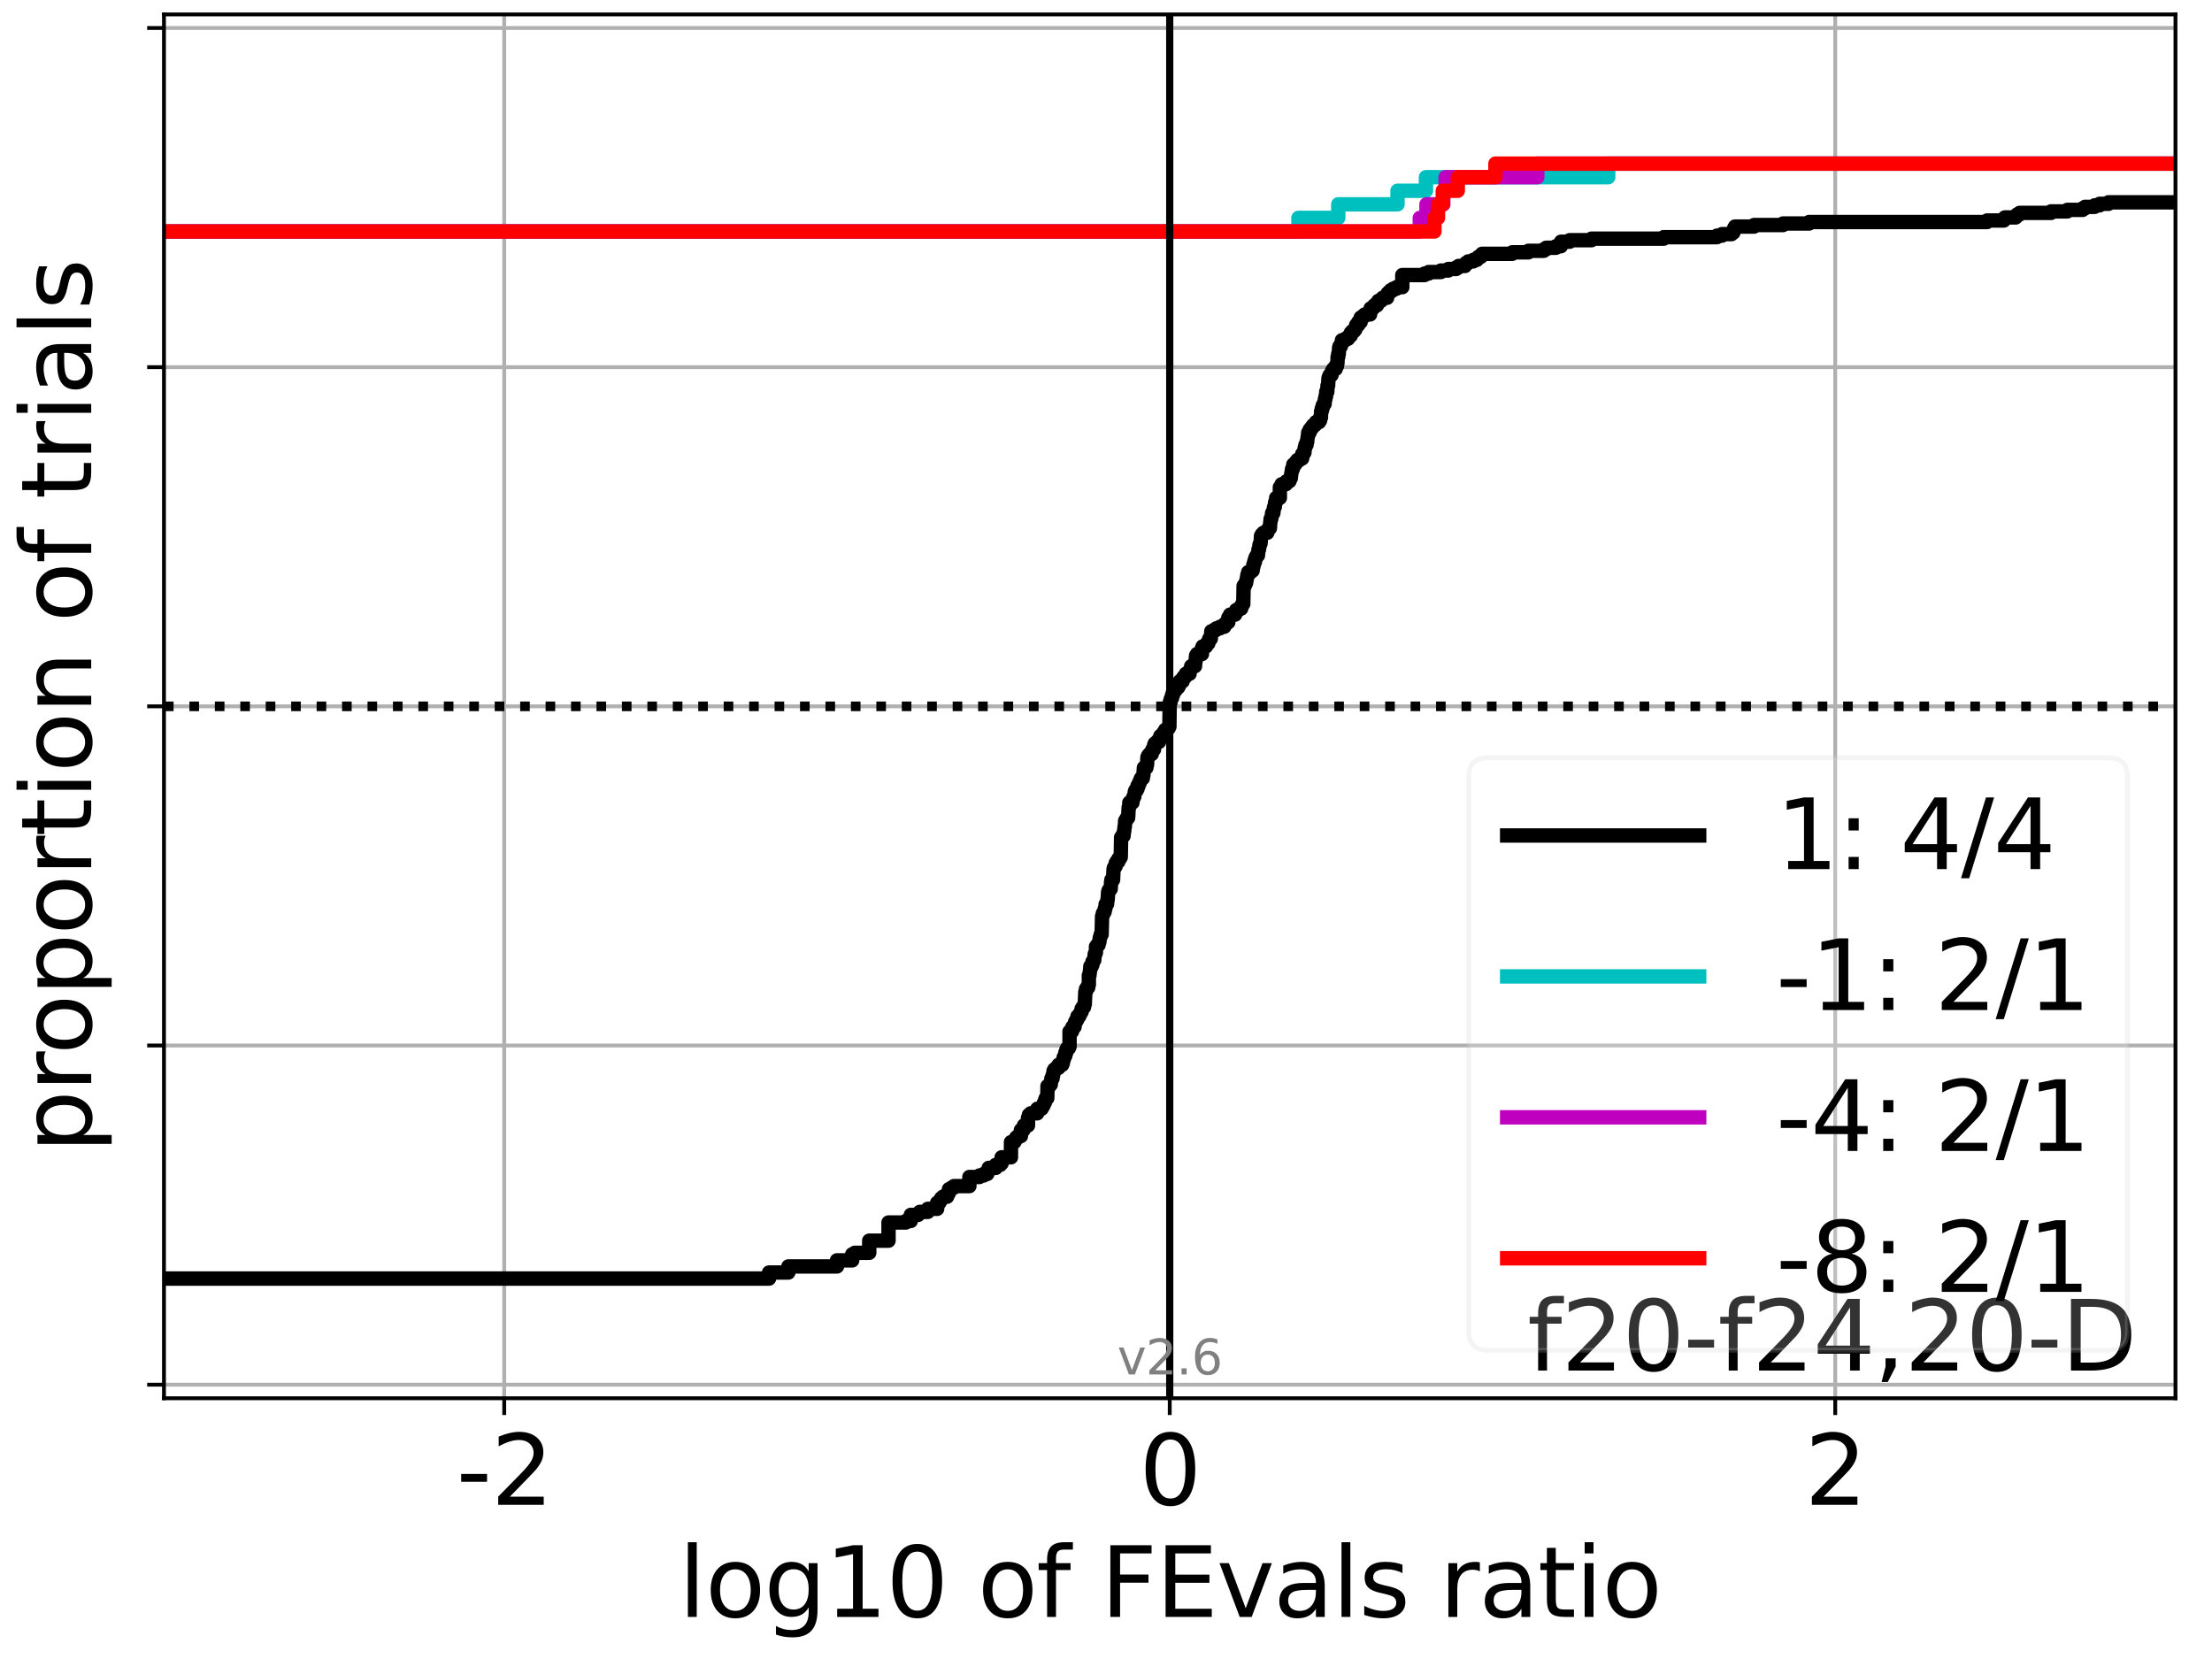 <?xml version="1.0" encoding="utf-8" standalone="no"?>
<!DOCTYPE svg PUBLIC "-//W3C//DTD SVG 1.1//EN"
  "http://www.w3.org/Graphics/SVG/1.1/DTD/svg11.dtd">
<svg xmlns:xlink="http://www.w3.org/1999/xlink" width="460.8pt" height="345.6pt" viewBox="0 0 460.8 345.6" xmlns="http://www.w3.org/2000/svg" version="1.1">
 <defs>
  <style type="text/css">*{stroke-linejoin: round; stroke-linecap: butt}</style>
 </defs>
 <g id="figure_1">
  <g id="patch_1">
   <path d="M 0 345.6 
L 460.8 345.6 
L 460.8 0 
L 0 0 
z
" style="fill: #ffffff"/>
  </g>
  <g id="axes_1">
   <g id="patch_2">
    <path d="M 34.16 291.28 
L 453.192 291.28 
L 453.192 3 
L 34.16 3 
z
" style="fill: #ffffff"/>
   </g>
   <g id="matplotlib.axis_1">
    <g id="xtick_1">
     <g id="line2d_1">
      <path d="M 105.04 291.28 
L 105.04 3 
" clip-path="url(#p88dcbdd18a)" style="fill: none; stroke: #b0b0b0; stroke-width: 0.8; stroke-linecap: square"/>
     </g>
     <g id="line2d_2">
      <defs>
       <path id="m8f9194e6cc" d="M 0 0 
L 0 3.5 
" style="stroke: #000000; stroke-width: 0.8"/>
      </defs>
      <g>
       <use xlink:href="#m8f9194e6cc" x="105.04" y="291.28" style="stroke: #000000; stroke-width: 0.8"/>
      </g>
     </g>
     <g id="text_1">
      <!-- -2 -->
      <g transform="translate(95.07 313.477)scale(0.2 -0.2)">
       <defs>
        <path id="DejaVuSans-2d" d="M 313 2009 
L 1997 2009 
L 1997 1497 
L 313 1497 
L 313 2009 
z
" transform="scale(0.016)"/>
        <path id="DejaVuSans-32" d="M 1228 531 
L 3431 531 
L 3431 0 
L 469 0 
L 469 531 
Q 828 903 1448 1529 
Q 2069 2156 2228 2338 
Q 2531 2678 2651 2914 
Q 2772 3150 2772 3378 
Q 2772 3750 2511 3984 
Q 2250 4219 1831 4219 
Q 1534 4219 1204 4116 
Q 875 4013 500 3803 
L 500 4441 
Q 881 4594 1212 4672 
Q 1544 4750 1819 4750 
Q 2544 4750 2975 4387 
Q 3406 4025 3406 3419 
Q 3406 3131 3298 2873 
Q 3191 2616 2906 2266 
Q 2828 2175 2409 1742 
Q 1991 1309 1228 531 
z
" transform="scale(0.016)"/>
       </defs>
       <use xlink:href="#DejaVuSans-2d"/>
       <use xlink:href="#DejaVuSans-32" x="36.084"/>
      </g>
     </g>
    </g>
    <g id="xtick_2">
     <g id="line2d_3">
      <path d="M 243.676 291.28 
L 243.676 3 
" clip-path="url(#p88dcbdd18a)" style="fill: none; stroke: #b0b0b0; stroke-width: 0.8; stroke-linecap: square"/>
     </g>
     <g id="line2d_4">
      <g>
       <use xlink:href="#m8f9194e6cc" x="243.676" y="291.28" style="stroke: #000000; stroke-width: 0.8"/>
      </g>
     </g>
     <g id="text_2">
      <!-- 0 -->
      <g transform="translate(237.314 313.477)scale(0.2 -0.2)">
       <defs>
        <path id="DejaVuSans-30" d="M 2034 4250 
Q 1547 4250 1301 3770 
Q 1056 3291 1056 2328 
Q 1056 1369 1301 889 
Q 1547 409 2034 409 
Q 2525 409 2770 889 
Q 3016 1369 3016 2328 
Q 3016 3291 2770 3770 
Q 2525 4250 2034 4250 
z
M 2034 4750 
Q 2819 4750 3233 4129 
Q 3647 3509 3647 2328 
Q 3647 1150 3233 529 
Q 2819 -91 2034 -91 
Q 1250 -91 836 529 
Q 422 1150 422 2328 
Q 422 3509 836 4129 
Q 1250 4750 2034 4750 
z
" transform="scale(0.016)"/>
       </defs>
       <use xlink:href="#DejaVuSans-30"/>
      </g>
     </g>
    </g>
    <g id="xtick_3">
     <g id="line2d_5">
      <path d="M 382.312 291.28 
L 382.312 3 
" clip-path="url(#p88dcbdd18a)" style="fill: none; stroke: #b0b0b0; stroke-width: 0.8; stroke-linecap: square"/>
     </g>
     <g id="line2d_6">
      <g>
       <use xlink:href="#m8f9194e6cc" x="382.312" y="291.28" style="stroke: #000000; stroke-width: 0.8"/>
      </g>
     </g>
     <g id="text_3">
      <!-- 2 -->
      <g transform="translate(375.949 313.477)scale(0.2 -0.2)">
       <use xlink:href="#DejaVuSans-32"/>
      </g>
     </g>
    </g>
    <g id="text_4">
     <!-- log10 of FEvals ratio -->
     <g transform="translate(141.371 336.833)scale(0.2 -0.2)">
      <defs>
       <path id="DejaVuSans-6c" d="M 603 4863 
L 1178 4863 
L 1178 0 
L 603 0 
L 603 4863 
z
" transform="scale(0.016)"/>
       <path id="DejaVuSans-6f" d="M 1959 3097 
Q 1497 3097 1228 2736 
Q 959 2375 959 1747 
Q 959 1119 1226 758 
Q 1494 397 1959 397 
Q 2419 397 2687 759 
Q 2956 1122 2956 1747 
Q 2956 2369 2687 2733 
Q 2419 3097 1959 3097 
z
M 1959 3584 
Q 2709 3584 3137 3096 
Q 3566 2609 3566 1747 
Q 3566 888 3137 398 
Q 2709 -91 1959 -91 
Q 1206 -91 779 398 
Q 353 888 353 1747 
Q 353 2609 779 3096 
Q 1206 3584 1959 3584 
z
" transform="scale(0.016)"/>
       <path id="DejaVuSans-67" d="M 2906 1791 
Q 2906 2416 2648 2759 
Q 2391 3103 1925 3103 
Q 1463 3103 1205 2759 
Q 947 2416 947 1791 
Q 947 1169 1205 825 
Q 1463 481 1925 481 
Q 2391 481 2648 825 
Q 2906 1169 2906 1791 
z
M 3481 434 
Q 3481 -459 3084 -895 
Q 2688 -1331 1869 -1331 
Q 1566 -1331 1297 -1286 
Q 1028 -1241 775 -1147 
L 775 -588 
Q 1028 -725 1275 -790 
Q 1522 -856 1778 -856 
Q 2344 -856 2625 -561 
Q 2906 -266 2906 331 
L 2906 616 
Q 2728 306 2450 153 
Q 2172 0 1784 0 
Q 1141 0 747 490 
Q 353 981 353 1791 
Q 353 2603 747 3093 
Q 1141 3584 1784 3584 
Q 2172 3584 2450 3431 
Q 2728 3278 2906 2969 
L 2906 3500 
L 3481 3500 
L 3481 434 
z
" transform="scale(0.016)"/>
       <path id="DejaVuSans-31" d="M 794 531 
L 1825 531 
L 1825 4091 
L 703 3866 
L 703 4441 
L 1819 4666 
L 2450 4666 
L 2450 531 
L 3481 531 
L 3481 0 
L 794 0 
L 794 531 
z
" transform="scale(0.016)"/>
       <path id="DejaVuSans-20" transform="scale(0.016)"/>
       <path id="DejaVuSans-66" d="M 2375 4863 
L 2375 4384 
L 1825 4384 
Q 1516 4384 1395 4259 
Q 1275 4134 1275 3809 
L 1275 3500 
L 2222 3500 
L 2222 3053 
L 1275 3053 
L 1275 0 
L 697 0 
L 697 3053 
L 147 3053 
L 147 3500 
L 697 3500 
L 697 3744 
Q 697 4328 969 4595 
Q 1241 4863 1831 4863 
L 2375 4863 
z
" transform="scale(0.016)"/>
       <path id="DejaVuSans-46" d="M 628 4666 
L 3309 4666 
L 3309 4134 
L 1259 4134 
L 1259 2759 
L 3109 2759 
L 3109 2228 
L 1259 2228 
L 1259 0 
L 628 0 
L 628 4666 
z
" transform="scale(0.016)"/>
       <path id="DejaVuSans-45" d="M 628 4666 
L 3578 4666 
L 3578 4134 
L 1259 4134 
L 1259 2753 
L 3481 2753 
L 3481 2222 
L 1259 2222 
L 1259 531 
L 3634 531 
L 3634 0 
L 628 0 
L 628 4666 
z
" transform="scale(0.016)"/>
       <path id="DejaVuSans-76" d="M 191 3500 
L 800 3500 
L 1894 563 
L 2988 3500 
L 3597 3500 
L 2284 0 
L 1503 0 
L 191 3500 
z
" transform="scale(0.016)"/>
       <path id="DejaVuSans-61" d="M 2194 1759 
Q 1497 1759 1228 1600 
Q 959 1441 959 1056 
Q 959 750 1161 570 
Q 1363 391 1709 391 
Q 2188 391 2477 730 
Q 2766 1069 2766 1631 
L 2766 1759 
L 2194 1759 
z
M 3341 1997 
L 3341 0 
L 2766 0 
L 2766 531 
Q 2569 213 2275 61 
Q 1981 -91 1556 -91 
Q 1019 -91 701 211 
Q 384 513 384 1019 
Q 384 1609 779 1909 
Q 1175 2209 1959 2209 
L 2766 2209 
L 2766 2266 
Q 2766 2663 2505 2880 
Q 2244 3097 1772 3097 
Q 1472 3097 1187 3025 
Q 903 2953 641 2809 
L 641 3341 
Q 956 3463 1253 3523 
Q 1550 3584 1831 3584 
Q 2591 3584 2966 3190 
Q 3341 2797 3341 1997 
z
" transform="scale(0.016)"/>
       <path id="DejaVuSans-73" d="M 2834 3397 
L 2834 2853 
Q 2591 2978 2328 3040 
Q 2066 3103 1784 3103 
Q 1356 3103 1142 2972 
Q 928 2841 928 2578 
Q 928 2378 1081 2264 
Q 1234 2150 1697 2047 
L 1894 2003 
Q 2506 1872 2764 1633 
Q 3022 1394 3022 966 
Q 3022 478 2636 193 
Q 2250 -91 1575 -91 
Q 1294 -91 989 -36 
Q 684 19 347 128 
L 347 722 
Q 666 556 975 473 
Q 1284 391 1588 391 
Q 1994 391 2212 530 
Q 2431 669 2431 922 
Q 2431 1156 2273 1281 
Q 2116 1406 1581 1522 
L 1381 1569 
Q 847 1681 609 1914 
Q 372 2147 372 2553 
Q 372 3047 722 3315 
Q 1072 3584 1716 3584 
Q 2034 3584 2315 3537 
Q 2597 3491 2834 3397 
z
" transform="scale(0.016)"/>
       <path id="DejaVuSans-72" d="M 2631 2963 
Q 2534 3019 2420 3045 
Q 2306 3072 2169 3072 
Q 1681 3072 1420 2755 
Q 1159 2438 1159 1844 
L 1159 0 
L 581 0 
L 581 3500 
L 1159 3500 
L 1159 2956 
Q 1341 3275 1631 3429 
Q 1922 3584 2338 3584 
Q 2397 3584 2469 3576 
Q 2541 3569 2628 3553 
L 2631 2963 
z
" transform="scale(0.016)"/>
       <path id="DejaVuSans-74" d="M 1172 4494 
L 1172 3500 
L 2356 3500 
L 2356 3053 
L 1172 3053 
L 1172 1153 
Q 1172 725 1289 603 
Q 1406 481 1766 481 
L 2356 481 
L 2356 0 
L 1766 0 
Q 1100 0 847 248 
Q 594 497 594 1153 
L 594 3053 
L 172 3053 
L 172 3500 
L 594 3500 
L 594 4494 
L 1172 4494 
z
" transform="scale(0.016)"/>
       <path id="DejaVuSans-69" d="M 603 3500 
L 1178 3500 
L 1178 0 
L 603 0 
L 603 3500 
z
M 603 4863 
L 1178 4863 
L 1178 4134 
L 603 4134 
L 603 4863 
z
" transform="scale(0.016)"/>
      </defs>
      <use xlink:href="#DejaVuSans-6c"/>
      <use xlink:href="#DejaVuSans-6f" x="27.783"/>
      <use xlink:href="#DejaVuSans-67" x="88.965"/>
      <use xlink:href="#DejaVuSans-31" x="152.441"/>
      <use xlink:href="#DejaVuSans-30" x="216.064"/>
      <use xlink:href="#DejaVuSans-20" x="279.688"/>
      <use xlink:href="#DejaVuSans-6f" x="311.475"/>
      <use xlink:href="#DejaVuSans-66" x="372.656"/>
      <use xlink:href="#DejaVuSans-20" x="407.861"/>
      <use xlink:href="#DejaVuSans-46" x="439.648"/>
      <use xlink:href="#DejaVuSans-45" x="497.168"/>
      <use xlink:href="#DejaVuSans-76" x="560.352"/>
      <use xlink:href="#DejaVuSans-61" x="619.531"/>
      <use xlink:href="#DejaVuSans-6c" x="680.811"/>
      <use xlink:href="#DejaVuSans-73" x="708.594"/>
      <use xlink:href="#DejaVuSans-20" x="760.693"/>
      <use xlink:href="#DejaVuSans-72" x="792.48"/>
      <use xlink:href="#DejaVuSans-61" x="833.594"/>
      <use xlink:href="#DejaVuSans-74" x="894.873"/>
      <use xlink:href="#DejaVuSans-69" x="934.082"/>
      <use xlink:href="#DejaVuSans-6f" x="961.865"/>
     </g>
    </g>
   </g>
   <g id="matplotlib.axis_2">
    <g id="ytick_1">
     <g id="line2d_7">
      <path d="M 34.16 288.454 
L 453.192 288.454 
" clip-path="url(#p88dcbdd18a)" style="fill: none; stroke: #b0b0b0; stroke-width: 0.8; stroke-linecap: square"/>
     </g>
     <g id="line2d_8">
      <defs>
       <path id="me242d11658" d="M 0 0 
L -3.5 0 
" style="stroke: #000000; stroke-width: 0.8"/>
      </defs>
      <g>
       <use xlink:href="#me242d11658" x="34.16" y="288.454" style="stroke: #000000; stroke-width: 0.8"/>
      </g>
     </g>
    </g>
    <g id="ytick_2">
     <g id="line2d_9">
      <path d="M 34.16 217.797 
L 453.192 217.797 
" clip-path="url(#p88dcbdd18a)" style="fill: none; stroke: #b0b0b0; stroke-width: 0.8; stroke-linecap: square"/>
     </g>
     <g id="line2d_10">
      <g>
       <use xlink:href="#me242d11658" x="34.16" y="217.797" style="stroke: #000000; stroke-width: 0.8"/>
      </g>
     </g>
    </g>
    <g id="ytick_3">
     <g id="line2d_11">
      <path d="M 34.16 147.14 
L 453.192 147.14 
" clip-path="url(#p88dcbdd18a)" style="fill: none; stroke: #b0b0b0; stroke-width: 0.8; stroke-linecap: square"/>
     </g>
     <g id="line2d_12">
      <g>
       <use xlink:href="#me242d11658" x="34.16" y="147.14" style="stroke: #000000; stroke-width: 0.8"/>
      </g>
     </g>
    </g>
    <g id="ytick_4">
     <g id="line2d_13">
      <path d="M 34.16 76.483 
L 453.192 76.483 
" clip-path="url(#p88dcbdd18a)" style="fill: none; stroke: #b0b0b0; stroke-width: 0.8; stroke-linecap: square"/>
     </g>
     <g id="line2d_14">
      <g>
       <use xlink:href="#me242d11658" x="34.16" y="76.483" style="stroke: #000000; stroke-width: 0.8"/>
      </g>
     </g>
    </g>
    <g id="ytick_5">
     <g id="line2d_15">
      <path d="M 34.16 5.826 
L 453.192 5.826 
" clip-path="url(#p88dcbdd18a)" style="fill: none; stroke: #b0b0b0; stroke-width: 0.8; stroke-linecap: square"/>
     </g>
     <g id="line2d_16">
      <g>
       <use xlink:href="#me242d11658" x="34.16" y="5.826" style="stroke: #000000; stroke-width: 0.8"/>
      </g>
     </g>
    </g>
    <g id="text_5">
     <!-- proportion of trials -->
     <g transform="translate(19.001 240.146)rotate(-90)scale(0.2 -0.2)">
      <defs>
       <path id="DejaVuSans-70" d="M 1159 525 
L 1159 -1331 
L 581 -1331 
L 581 3500 
L 1159 3500 
L 1159 2969 
Q 1341 3281 1617 3432 
Q 1894 3584 2278 3584 
Q 2916 3584 3314 3078 
Q 3713 2572 3713 1747 
Q 3713 922 3314 415 
Q 2916 -91 2278 -91 
Q 1894 -91 1617 61 
Q 1341 213 1159 525 
z
M 3116 1747 
Q 3116 2381 2855 2742 
Q 2594 3103 2138 3103 
Q 1681 3103 1420 2742 
Q 1159 2381 1159 1747 
Q 1159 1113 1420 752 
Q 1681 391 2138 391 
Q 2594 391 2855 752 
Q 3116 1113 3116 1747 
z
" transform="scale(0.016)"/>
       <path id="DejaVuSans-6e" d="M 3513 2113 
L 3513 0 
L 2938 0 
L 2938 2094 
Q 2938 2591 2744 2837 
Q 2550 3084 2163 3084 
Q 1697 3084 1428 2787 
Q 1159 2491 1159 1978 
L 1159 0 
L 581 0 
L 581 3500 
L 1159 3500 
L 1159 2956 
Q 1366 3272 1645 3428 
Q 1925 3584 2291 3584 
Q 2894 3584 3203 3211 
Q 3513 2838 3513 2113 
z
" transform="scale(0.016)"/>
      </defs>
      <use xlink:href="#DejaVuSans-70"/>
      <use xlink:href="#DejaVuSans-72" x="63.477"/>
      <use xlink:href="#DejaVuSans-6f" x="102.34"/>
      <use xlink:href="#DejaVuSans-70" x="163.521"/>
      <use xlink:href="#DejaVuSans-6f" x="226.998"/>
      <use xlink:href="#DejaVuSans-72" x="288.18"/>
      <use xlink:href="#DejaVuSans-74" x="329.293"/>
      <use xlink:href="#DejaVuSans-69" x="368.502"/>
      <use xlink:href="#DejaVuSans-6f" x="396.285"/>
      <use xlink:href="#DejaVuSans-6e" x="457.467"/>
      <use xlink:href="#DejaVuSans-20" x="520.846"/>
      <use xlink:href="#DejaVuSans-6f" x="552.633"/>
      <use xlink:href="#DejaVuSans-66" x="613.814"/>
      <use xlink:href="#DejaVuSans-20" x="649.02"/>
      <use xlink:href="#DejaVuSans-74" x="680.807"/>
      <use xlink:href="#DejaVuSans-72" x="720.016"/>
      <use xlink:href="#DejaVuSans-69" x="761.129"/>
      <use xlink:href="#DejaVuSans-61" x="788.912"/>
      <use xlink:href="#DejaVuSans-6c" x="850.191"/>
      <use xlink:href="#DejaVuSans-73" x="877.975"/>
     </g>
    </g>
   </g>
   <g id="line2d_17">
    <path d="M 34.16 266.349 
L 160.209 266.349 
L 160.209 265.086 
L 164.229 265.086 
L 164.229 263.823 
L 174.358 263.823 
L 174.358 262.559 
L 177.53 262.559 
L 177.53 261.296 
L 178.069 261.296 
L 178.069 260.98 
L 181.076 260.98 
L 181.076 258.454 
L 185.096 258.454 
L 185.096 254.665 
L 188.72 254.665 
L 188.72 254.349 
L 189.736 254.349 
L 189.736 253.086 
L 191.26 253.086 
L 191.26 252.77 
L 191.62 252.77 
L 191.62 252.454 
L 193.282 252.454 
L 193.282 251.823 
L 195.225 251.823 
L 195.225 250.56 
L 195.69 250.56 
L 195.69 250.244 
L 195.878 250.244 
L 195.878 249.928 
L 196.065 249.928 
L 196.065 249.612 
L 196.435 249.612 
L 196.435 249.296 
L 197.302 249.296 
L 197.302 248.665 
L 197.607 248.665 
L 197.695 247.717 
L 198.243 247.717 
L 198.243 247.402 
L 198.734 247.402 
L 198.734 247.086 
L 201.942 247.086 
L 201.942 245.191 
L 204.031 245.191 
L 204.031 244.875 
L 204.911 244.875 
L 204.911 244.56 
L 205.664 244.56 
L 205.664 244.244 
L 205.799 244.244 
L 205.799 243.928 
L 205.962 243.928 
L 205.962 243.296 
L 207.431 243.296 
L 207.431 242.665 
L 208.371 242.665 
L 208.371 242.349 
L 208.66 242.349 
L 208.66 241.086 
L 210.603 241.086 
L 210.603 237.928 
L 211.302 237.928 
L 211.302 237.612 
L 211.49 237.612 
L 211.49 237.297 
L 211.677 237.297 
L 211.677 236.981 
L 212.046 236.981 
L 212.046 236.665 
L 212.68 236.665 
L 212.68 235.402 
L 213.218 235.402 
L 213.307 234.455 
L 214.149 234.455 
L 214.149 232.876 
L 214.264 232.876 
L 214.346 232.244 
L 214.711 232.244 
L 214.711 231.928 
L 216.065 231.928 
L 216.092 230.981 
L 216.981 230.981 
L 216.981 230.665 
L 217.169 230.665 
L 217.169 230.349 
L 217.355 230.349 
L 217.355 230.034 
L 217.47 230.034 
L 217.47 229.718 
L 217.658 229.718 
L 217.725 229.086 
L 217.845 229.086 
L 217.845 228.77 
L 218.169 228.77 
L 218.215 226.244 
L 218.65 226.244 
L 218.65 225.928 
L 218.897 225.928 
L 218.986 224.981 
L 219.022 224.981 
L 219.022 224.665 
L 219.263 224.665 
L 219.263 224.034 
L 219.386 224.034 
L 219.475 223.086 
L 219.643 223.086 
L 219.643 222.77 
L 220.025 222.77 
L 220.025 222.455 
L 220.514 222.455 
L 220.523 221.823 
L 221.276 221.823 
L 221.276 221.507 
L 221.406 221.507 
L 221.411 220.876 
L 221.561 220.876 
L 221.593 220.244 
L 221.78 220.244 
L 221.78 219.928 
L 221.922 219.928 
L 221.927 219.297 
L 222.115 219.297 
L 222.15 218.665 
L 222.302 218.665 
L 222.302 218.349 
L 222.672 218.349 
L 222.672 218.034 
L 222.809 218.034 
L 222.809 214.876 
L 223.322 214.876 
L 223.41 213.928 
L 223.844 213.928 
L 223.932 212.981 
L 224.084 212.981 
L 224.084 212.665 
L 224.272 212.665 
L 224.272 212.35 
L 224.45 212.35 
L 224.459 211.718 
L 224.829 211.718 
L 224.829 211.402 
L 224.972 211.402 
L 224.972 211.086 
L 225.135 211.086 
L 225.135 210.771 
L 225.322 210.771 
L 225.322 210.139 
L 225.509 210.139 
L 225.509 209.823 
L 225.811 209.823 
L 225.879 209.192 
L 225.981 209.192 
L 226.089 206.665 
L 226.202 206.665 
L 226.227 206.034 
L 226.413 206.034 
L 226.413 205.718 
L 226.691 205.718 
L 226.783 205.087 
L 226.829 205.087 
L 226.829 203.192 
L 226.955 203.192 
L 227.051 202.244 
L 227.09 202.244 
L 227.139 201.297 
L 227.444 201.297 
L 227.444 200.981 
L 227.572 200.981 
L 227.579 200.35 
L 227.76 200.35 
L 227.76 200.034 
L 227.946 200.034 
L 228.043 198.771 
L 228.179 198.771 
L 228.179 198.455 
L 228.298 198.455 
L 228.316 197.192 
L 228.545 197.192 
L 228.545 196.876 
L 228.84 196.876 
L 228.926 196.245 
L 229.028 196.245 
L 229.114 195.297 
L 229.214 195.297 
L 229.301 194.666 
L 229.488 194.666 
L 229.584 190.876 
L 229.671 190.876 
L 229.746 190.245 
L 229.954 190.245 
L 229.954 189.929 
L 230.116 189.929 
L 230.142 189.297 
L 230.268 189.297 
L 230.328 188.35 
L 230.616 188.35 
L 230.698 187.403 
L 230.756 187.403 
L 230.844 185.824 
L 230.931 185.824 
L 230.931 185.508 
L 231.148 185.508 
L 231.148 185.192 
L 231.378 185.192 
L 231.47 183.613 
L 231.515 183.613 
L 231.515 183.297 
L 231.87 183.297 
L 231.971 181.087 
L 232.036 181.087 
L 232.036 180.771 
L 232.217 180.771 
L 232.217 180.455 
L 232.405 180.455 
L 232.425 179.824 
L 232.592 179.824 
L 232.592 179.508 
L 232.962 179.508 
L 232.998 178.876 
L 233.305 178.876 
L 233.305 178.561 
L 233.475 178.561 
L 233.547 174.455 
L 233.745 174.455 
L 233.745 174.14 
L 234.058 174.14 
L 234.133 173.192 
L 234.193 173.192 
L 234.261 172.245 
L 234.32 172.245 
L 234.386 170.982 
L 234.574 170.982 
L 234.574 170.666 
L 234.761 170.666 
L 234.761 170.35 
L 235.016 170.35 
L 235.109 168.455 
L 235.131 168.455 
L 235.131 168.14 
L 235.244 168.14 
L 235.261 167.192 
L 235.913 167.192 
L 236.013 166.245 
L 236.148 166.245 
L 236.148 165.929 
L 236.303 165.929 
L 236.391 164.982 
L 236.491 164.982 
L 236.491 164.666 
L 236.792 164.666 
L 236.792 164.35 
L 236.958 164.35 
L 236.958 163.719 
L 237.181 163.719 
L 237.267 163.087 
L 237.43 163.087 
L 237.43 162.771 
L 237.546 162.771 
L 237.546 162.456 
L 237.681 162.456 
L 237.681 162.14 
L 238.06 162.14 
L 238.147 161.508 
L 238.187 161.508 
L 238.295 159.929 
L 238.814 159.929 
L 238.9 159.298 
L 238.949 159.298 
L 239.035 157.719 
L 239.174 157.719 
L 239.174 157.403 
L 239.429 157.403 
L 239.429 157.087 
L 239.928 157.087 
L 239.94 156.456 
L 240.063 156.456 
L 240.063 156.14 
L 240.397 156.14 
L 240.43 155.193 
L 240.558 155.193 
L 240.558 154.877 
L 240.948 154.877 
L 240.948 154.561 
L 241.438 154.561 
L 241.451 153.929 
L 241.733 153.929 
L 241.733 153.298 
L 242.191 153.298 
L 242.191 152.982 
L 242.326 152.982 
L 242.326 152.666 
L 242.614 152.666 
L 242.614 152.35 
L 242.727 152.35 
L 242.727 152.035 
L 243.105 152.035 
L 243.105 151.719 
L 243.446 151.719 
L 243.446 151.403 
L 243.607 151.403 
L 243.676 146.351 
L 243.83 146.351 
L 243.856 145.719 
L 243.986 145.719 
L 243.986 145.403 
L 244.156 145.403 
L 244.168 144.772 
L 244.36 144.772 
L 244.365 144.14 
L 244.495 144.14 
L 244.495 143.824 
L 244.887 143.824 
L 244.887 143.508 
L 245.06 143.508 
L 245.06 143.193 
L 245.447 143.193 
L 245.447 142.877 
L 245.612 142.877 
L 245.612 142.561 
L 245.753 142.561 
L 245.753 141.93 
L 246.366 141.93 
L 246.373 141.298 
L 246.593 141.298 
L 246.593 140.982 
L 246.95 140.982 
L 247.044 140.351 
L 247.813 140.351 
L 247.861 139.719 
L 247.947 139.719 
L 247.947 139.403 
L 248.094 139.403 
L 248.15 138.772 
L 248.937 138.772 
L 248.998 137.824 
L 249.058 137.824 
L 249.165 136.561 
L 249.357 136.561 
L 249.357 136.245 
L 250.394 136.245 
L 250.394 134.982 
L 250.531 134.982 
L 250.531 134.666 
L 251.238 134.666 
L 251.238 134.351 
L 251.398 134.351 
L 251.398 134.035 
L 251.717 134.035 
L 251.799 133.403 
L 251.886 133.403 
L 251.886 133.088 
L 252.226 133.088 
L 252.336 131.509 
L 252.913 131.509 
L 252.913 131.193 
L 253.407 131.193 
L 253.407 130.877 
L 254.162 130.877 
L 254.162 130.561 
L 255.036 130.561 
L 255.036 130.246 
L 255.176 130.246 
L 255.176 129.93 
L 255.525 129.93 
L 255.525 129.614 
L 255.882 129.614 
L 255.882 128.667 
L 256.099 128.667 
L 256.099 128.351 
L 256.248 128.351 
L 256.248 128.035 
L 257.302 128.035 
L 257.346 127.403 
L 257.51 127.403 
L 257.51 127.088 
L 258.014 127.088 
L 258.014 126.772 
L 258.564 126.772 
L 258.638 126.14 
L 258.763 126.14 
L 258.763 125.825 
L 258.998 125.825 
L 259.068 122.035 
L 259.298 122.035 
L 259.298 121.719 
L 259.461 121.719 
L 259.461 121.404 
L 259.589 121.404 
L 259.682 120.772 
L 259.708 120.772 
L 259.798 120.14 
L 259.837 120.14 
L 259.837 119.825 
L 259.982 119.825 
L 260.019 119.193 
L 260.559 119.193 
L 260.559 118.877 
L 260.944 118.877 
L 260.97 118.246 
L 261.064 118.246 
L 261.099 117.614 
L 261.225 117.614 
L 261.281 116.983 
L 261.448 116.983 
L 261.474 116.351 
L 261.603 116.351 
L 261.603 116.035 
L 261.785 116.035 
L 261.785 115.719 
L 262.049 115.719 
L 262.139 114.772 
L 262.164 114.772 
L 262.164 114.456 
L 262.279 114.456 
L 262.368 113.509 
L 262.488 113.509 
L 262.488 113.193 
L 262.6 113.193 
L 262.698 111.614 
L 262.877 111.614 
L 262.877 111.298 
L 263.19 111.298 
L 263.19 110.983 
L 264.002 110.983 
L 264.094 110.351 
L 264.274 110.351 
L 264.274 110.035 
L 264.543 110.035 
L 264.621 108.772 
L 264.659 108.772 
L 264.684 108.141 
L 264.814 108.141 
L 264.907 107.509 
L 264.948 107.509 
L 264.996 106.877 
L 265.264 106.877 
L 265.343 105.93 
L 265.416 105.93 
L 265.416 105.614 
L 265.561 105.614 
L 265.627 104.667 
L 265.768 104.667 
L 265.852 103.72 
L 266.615 103.72 
L 266.62 101.509 
L 266.895 101.509 
L 266.981 100.878 
L 267.861 100.878 
L 267.861 100.562 
L 268.009 100.562 
L 268.009 100.246 
L 268.61 100.246 
L 268.61 99.93 
L 268.746 99.93 
L 268.746 99.614 
L 268.898 99.614 
L 268.995 98.667 
L 269.021 98.667 
L 269.112 98.035 
L 269.15 98.035 
L 269.15 97.72 
L 269.321 97.72 
L 269.414 96.772 
L 269.8 96.772 
L 269.8 96.457 
L 270.013 96.457 
L 270.013 96.141 
L 270.272 96.141 
L 270.272 95.825 
L 270.738 95.825 
L 270.738 95.509 
L 271.26 95.509 
L 271.275 94.562 
L 271.572 94.562 
L 271.572 94.246 
L 271.744 94.246 
L 271.796 93.299 
L 271.891 93.299 
L 271.953 92.667 
L 272.18 92.667 
L 272.206 92.036 
L 272.314 92.036 
L 272.4 91.088 
L 272.441 91.088 
L 272.517 90.141 
L 272.798 90.141 
L 272.816 89.509 
L 273.082 89.509 
L 273.082 89.193 
L 273.315 89.193 
L 273.315 88.878 
L 273.559 88.878 
L 273.559 88.562 
L 273.945 88.562 
L 273.945 88.246 
L 274.136 88.246 
L 274.136 87.93 
L 274.794 87.93 
L 274.794 87.615 
L 274.99 87.615 
L 274.999 86.983 
L 275.178 86.983 
L 275.204 85.72 
L 275.333 85.72 
L 275.355 85.088 
L 275.515 85.088 
L 275.554 84.457 
L 275.715 84.457 
L 275.715 84.141 
L 275.939 84.141 
L 275.995 83.194 
L 276.094 83.194 
L 276.131 82.562 
L 276.244 82.562 
L 276.276 81.615 
L 276.5 81.615 
L 276.542 80.352 
L 276.671 80.352 
L 276.749 78.773 
L 276.853 78.773 
L 276.853 78.457 
L 276.994 78.457 
L 276.994 78.141 
L 277.379 78.141 
L 277.405 77.509 
L 277.534 77.509 
L 277.534 77.194 
L 277.716 77.194 
L 277.716 76.878 
L 278.24 76.878 
L 278.24 76.246 
L 278.513 76.246 
L 278.534 75.615 
L 278.624 75.615 
L 278.65 74.352 
L 278.779 74.352 
L 278.779 73.72 
L 278.894 73.72 
L 278.961 72.457 
L 279.043 72.457 
L 279.043 72.141 
L 279.326 72.141 
L 279.403 71.51 
L 279.498 71.51 
L 279.549 70.878 
L 280.258 70.878 
L 280.258 70.562 
L 280.836 70.562 
L 280.836 70.246 
L 281.052 70.246 
L 281.052 69.931 
L 281.39 69.931 
L 281.412 69.299 
L 281.699 69.299 
L 281.699 68.983 
L 282.089 68.983 
L 282.089 68.667 
L 282.338 68.667 
L 282.449 68.036 
L 282.511 68.036 
L 282.511 67.72 
L 282.944 67.72 
L 282.944 67.089 
L 283.443 67.089 
L 283.467 66.141 
L 283.929 66.141 
L 283.929 65.825 
L 284.289 65.825 
L 284.289 65.51 
L 285.41 65.51 
L 285.517 64.246 
L 286.027 64.246 
L 286.027 63.931 
L 286.27 63.931 
L 286.27 63.615 
L 286.847 63.615 
L 286.933 62.983 
L 287.143 62.983 
L 287.143 62.668 
L 287.71 62.668 
L 287.71 62.352 
L 288.035 62.352 
L 288.035 62.036 
L 288.955 62.036 
L 288.955 61.404 
L 289.072 61.404 
L 289.072 61.089 
L 289.393 61.089 
L 289.393 60.773 
L 289.713 60.773 
L 289.713 60.457 
L 290.221 60.457 
L 290.221 60.141 
L 290.913 60.141 
L 290.913 59.825 
L 292.127 59.825 
L 292.127 57.299 
L 296.759 57.299 
L 296.759 56.983 
L 297.616 56.983 
L 297.616 56.668 
L 300.16 56.668 
L 300.16 56.352 
L 301.698 56.352 
L 301.698 56.036 
L 303.339 56.036 
L 303.339 55.72 
L 303.848 55.72 
L 303.848 55.404 
L 305.188 55.404 
L 305.188 55.089 
L 305.398 55.089 
L 305.398 54.773 
L 305.857 54.773 
L 305.857 54.457 
L 306.894 54.457 
L 306.894 54.141 
L 307.648 54.141 
L 307.648 53.826 
L 307.968 53.826 
L 307.968 53.51 
L 308.476 53.51 
L 308.476 53.194 
L 308.734 53.194 
L 308.734 52.878 
L 315.014 52.878 
L 315.014 52.562 
L 318.415 52.562 
L 318.415 52.247 
L 321.594 52.247 
L 321.594 51.931 
L 322.103 51.931 
L 322.103 51.615 
L 324.112 51.615 
L 324.112 51.299 
L 325.149 51.299 
L 325.2 50.352 
L 326.989 50.352 
L 326.989 50.036 
L 331.534 50.036 
L 331.534 49.72 
L 346.571 49.72 
L 346.571 49.405 
L 357.666 49.405 
L 357.666 49.089 
L 358.72 49.089 
L 358.72 48.773 
L 360.715 48.773 
L 360.715 48.457 
L 361.1 48.457 
L 361.126 47.826 
L 361.255 47.826 
L 361.255 47.51 
L 361.437 47.51 
L 361.437 47.194 
L 365.42 47.194 
L 365.42 46.878 
L 371.431 46.878 
L 371.431 46.563 
L 376.873 46.563 
L 376.873 46.247 
L 413.949 46.247 
L 413.949 45.931 
L 417.439 45.931 
L 417.439 45.615 
L 417.649 45.615 
L 417.649 45.299 
L 419.9 45.299 
L 419.9 44.984 
L 420.219 44.984 
L 420.219 44.668 
L 420.728 44.668 
L 420.728 44.352 
L 427.265 44.352 
L 427.265 44.036 
L 430.666 44.036 
L 430.666 43.72 
L 433.845 43.72 
L 433.845 43.405 
L 434.354 43.405 
L 434.354 43.089 
L 436.363 43.089 
L 436.363 42.773 
L 437.4 42.773 
L 437.4 42.457 
L 439.24 42.457 
L 439.24 42.142 
L 453.192 42.142 
L 453.192 42.142 
" clip-path="url(#p88dcbdd18a)" style="fill: none; stroke: #000000; stroke-width: 3; stroke-linecap: square"/>
   </g>
   <g id="line2d_18">
    <path clip-path="url(#p88dcbdd18a)" style="fill: none; stroke: #000000; stroke-width: 3; stroke-linecap: square"/>
   </g>
   <g id="line2d_19">
    <path d="M 34.16 48.22 
L 270.49 48.22 
L 270.49 45.394 
L 278.786 45.394 
L 278.786 42.568 
L 291.129 42.568 
L 291.129 39.742 
L 297.051 39.742 
L 297.051 36.915 
L 335.021 36.915 
L 335.021 34.089 
L 453.192 34.089 
" clip-path="url(#p88dcbdd18a)" style="fill: none; stroke: #00bfbf; stroke-width: 3; stroke-linecap: square"/>
   </g>
   <g id="line2d_20">
    <path clip-path="url(#p88dcbdd18a)" style="fill: none; stroke: #00bfbf; stroke-width: 3; stroke-linecap: square"/>
   </g>
   <g id="line2d_21">
    <path d="M 34.16 48.22 
L 295.772 48.22 
L 295.772 45.394 
L 297.165 45.394 
L 297.165 42.568 
L 300.671 42.568 
L 300.671 39.742 
L 301.15 39.742 
L 301.15 36.915 
L 320.243 36.915 
L 320.243 34.089 
L 453.192 34.089 
" clip-path="url(#p88dcbdd18a)" style="fill: none; stroke: #bf00bf; stroke-width: 3; stroke-linecap: square"/>
   </g>
   <g id="line2d_22">
    <path clip-path="url(#p88dcbdd18a)" style="fill: none; stroke: #bf00bf; stroke-width: 3; stroke-linecap: square"/>
   </g>
   <g id="line2d_23">
    <path d="M 34.16 48.22 
L 298.815 48.22 
L 298.815 45.394 
L 299.567 45.394 
L 299.567 42.568 
L 300.56 42.568 
L 300.56 39.742 
L 303.682 39.742 
L 303.682 36.915 
L 311.525 36.915 
L 311.525 34.089 
L 453.192 34.089 
" clip-path="url(#p88dcbdd18a)" style="fill: none; stroke: #ff0000; stroke-width: 3; stroke-linecap: square"/>
   </g>
   <g id="line2d_24">
    <path clip-path="url(#p88dcbdd18a)" style="fill: none; stroke: #ff0000; stroke-width: 3; stroke-linecap: square"/>
   </g>
   <g id="line2d_25">
    <path d="M 243.676 291.28 
L 243.676 3 
" clip-path="url(#p88dcbdd18a)" style="fill: none; stroke: #000000; stroke-width: 1.5; stroke-linecap: square"/>
   </g>
   <g id="line2d_26">
    <path d="M 34.16 147.14 
L 453.192 147.14 
" clip-path="url(#p88dcbdd18a)" style="fill: none; stroke-dasharray: 2,3.3; stroke-dashoffset: 0; stroke: #000000; stroke-width: 2"/>
   </g>
   <g id="patch_3">
    <path d="M 34.16 291.28 
L 34.16 3 
" style="fill: none; stroke: #000000; stroke-width: 0.8; stroke-linejoin: miter; stroke-linecap: square"/>
   </g>
   <g id="patch_4">
    <path d="M 453.192 291.28 
L 453.192 3 
" style="fill: none; stroke: #000000; stroke-width: 0.8; stroke-linejoin: miter; stroke-linecap: square"/>
   </g>
   <g id="patch_5">
    <path d="M 34.16 291.28 
L 453.192 291.28 
" style="fill: none; stroke: #000000; stroke-width: 0.8; stroke-linejoin: miter; stroke-linecap: square"/>
   </g>
   <g id="patch_6">
    <path d="M 34.16 3 
L 453.192 3 
" style="fill: none; stroke: #000000; stroke-width: 0.8; stroke-linejoin: miter; stroke-linecap: square"/>
   </g>
   <g id="text_6">
    <!-- f20-f24,20-D -->
    <g transform="translate(318.193 285.514)scale(0.2 -0.2)">
     <defs>
      <path id="DejaVuSans-34" d="M 2419 4116 
L 825 1625 
L 2419 1625 
L 2419 4116 
z
M 2253 4666 
L 3047 4666 
L 3047 1625 
L 3713 1625 
L 3713 1100 
L 3047 1100 
L 3047 0 
L 2419 0 
L 2419 1100 
L 313 1100 
L 313 1709 
L 2253 4666 
z
" transform="scale(0.016)"/>
      <path id="DejaVuSans-2c" d="M 750 794 
L 1409 794 
L 1409 256 
L 897 -744 
L 494 -744 
L 750 256 
L 750 794 
z
" transform="scale(0.016)"/>
      <path id="DejaVuSans-44" d="M 1259 4147 
L 1259 519 
L 2022 519 
Q 2988 519 3436 956 
Q 3884 1394 3884 2338 
Q 3884 3275 3436 3711 
Q 2988 4147 2022 4147 
L 1259 4147 
z
M 628 4666 
L 1925 4666 
Q 3281 4666 3915 4102 
Q 4550 3538 4550 2338 
Q 4550 1131 3912 565 
Q 3275 0 1925 0 
L 628 0 
L 628 4666 
z
" transform="scale(0.016)"/>
     </defs>
     <use xlink:href="#DejaVuSans-66"/>
     <use xlink:href="#DejaVuSans-32" x="35.205"/>
     <use xlink:href="#DejaVuSans-30" x="98.828"/>
     <use xlink:href="#DejaVuSans-2d" x="162.451"/>
     <use xlink:href="#DejaVuSans-66" x="198.535"/>
     <use xlink:href="#DejaVuSans-32" x="233.74"/>
     <use xlink:href="#DejaVuSans-34" x="297.363"/>
     <use xlink:href="#DejaVuSans-2c" x="360.986"/>
     <use xlink:href="#DejaVuSans-32" x="392.773"/>
     <use xlink:href="#DejaVuSans-30" x="456.396"/>
     <use xlink:href="#DejaVuSans-2d" x="520.02"/>
     <use xlink:href="#DejaVuSans-44" x="556.104"/>
    </g>
   </g>
   <g id="text_7">
    <!-- v2.6 -->
    <g style="fill: #808080" transform="translate(232.765 286.318)scale(0.1 -0.1)">
     <defs>
      <path id="DejaVuSans-2e" d="M 684 794 
L 1344 794 
L 1344 0 
L 684 0 
L 684 794 
z
" transform="scale(0.016)"/>
      <path id="DejaVuSans-36" d="M 2113 2584 
Q 1688 2584 1439 2293 
Q 1191 2003 1191 1497 
Q 1191 994 1439 701 
Q 1688 409 2113 409 
Q 2538 409 2786 701 
Q 3034 994 3034 1497 
Q 3034 2003 2786 2293 
Q 2538 2584 2113 2584 
z
M 3366 4563 
L 3366 3988 
Q 3128 4100 2886 4159 
Q 2644 4219 2406 4219 
Q 1781 4219 1451 3797 
Q 1122 3375 1075 2522 
Q 1259 2794 1537 2939 
Q 1816 3084 2150 3084 
Q 2853 3084 3261 2657 
Q 3669 2231 3669 1497 
Q 3669 778 3244 343 
Q 2819 -91 2113 -91 
Q 1303 -91 875 529 
Q 447 1150 447 2328 
Q 447 3434 972 4092 
Q 1497 4750 2381 4750 
Q 2619 4750 2861 4703 
Q 3103 4656 3366 4563 
z
" transform="scale(0.016)"/>
     </defs>
     <use xlink:href="#DejaVuSans-76"/>
     <use xlink:href="#DejaVuSans-32" x="59.18"/>
     <use xlink:href="#DejaVuSans-2e" x="122.803"/>
     <use xlink:href="#DejaVuSans-36" x="154.59"/>
    </g>
   </g>
   <g id="legend_1">
    <g id="patch_7">
     <path d="M 309.97 281.28 
L 439.192 281.28 
Q 443.192 281.28 443.192 277.28 
L 443.192 161.855 
Q 443.192 157.855 439.192 157.855 
L 309.97 157.855 
Q 305.97 157.855 305.97 161.855 
L 305.97 277.28 
Q 305.97 281.28 309.97 281.28 
z
" style="fill: #ffffff; opacity: 0.2; stroke: #cccccc; stroke-linejoin: miter"/>
    </g>
    <g id="line2d_27">
     <path d="M 313.97 174.052 
L 333.97 174.052 
L 353.97 174.052 
" style="fill: none; stroke: #000000; stroke-width: 3; stroke-linecap: square"/>
    </g>
    <g id="text_8">
     <!-- 1: 4/4 -->
     <g transform="translate(369.97 181.052)scale(0.2 -0.2)">
      <defs>
       <path id="DejaVuSans-3a" d="M 750 794 
L 1409 794 
L 1409 0 
L 750 0 
L 750 794 
z
M 750 3309 
L 1409 3309 
L 1409 2516 
L 750 2516 
L 750 3309 
z
" transform="scale(0.016)"/>
       <path id="DejaVuSans-2f" d="M 1625 4666 
L 2156 4666 
L 531 -594 
L 0 -594 
L 1625 4666 
z
" transform="scale(0.016)"/>
      </defs>
      <use xlink:href="#DejaVuSans-31"/>
      <use xlink:href="#DejaVuSans-3a" x="63.623"/>
      <use xlink:href="#DejaVuSans-20" x="97.314"/>
      <use xlink:href="#DejaVuSans-34" x="129.102"/>
      <use xlink:href="#DejaVuSans-2f" x="192.725"/>
      <use xlink:href="#DejaVuSans-34" x="226.416"/>
     </g>
    </g>
    <g id="line2d_28">
     <path d="M 313.97 203.408 
L 333.97 203.408 
L 353.97 203.408 
" style="fill: none; stroke: #00bfbf; stroke-width: 3; stroke-linecap: square"/>
    </g>
    <g id="text_9">
     <!-- -1: 2/1 -->
     <g transform="translate(369.97 210.408)scale(0.2 -0.2)">
      <use xlink:href="#DejaVuSans-2d"/>
      <use xlink:href="#DejaVuSans-31" x="36.084"/>
      <use xlink:href="#DejaVuSans-3a" x="99.707"/>
      <use xlink:href="#DejaVuSans-20" x="133.398"/>
      <use xlink:href="#DejaVuSans-32" x="165.186"/>
      <use xlink:href="#DejaVuSans-2f" x="228.809"/>
      <use xlink:href="#DejaVuSans-31" x="262.5"/>
     </g>
    </g>
    <g id="line2d_29">
     <path d="M 313.97 232.764 
L 333.97 232.764 
L 353.97 232.764 
" style="fill: none; stroke: #bf00bf; stroke-width: 3; stroke-linecap: square"/>
    </g>
    <g id="text_10">
     <!-- -4: 2/1 -->
     <g transform="translate(369.97 239.764)scale(0.2 -0.2)">
      <use xlink:href="#DejaVuSans-2d"/>
      <use xlink:href="#DejaVuSans-34" x="36.084"/>
      <use xlink:href="#DejaVuSans-3a" x="99.707"/>
      <use xlink:href="#DejaVuSans-20" x="133.398"/>
      <use xlink:href="#DejaVuSans-32" x="165.186"/>
      <use xlink:href="#DejaVuSans-2f" x="228.809"/>
      <use xlink:href="#DejaVuSans-31" x="262.5"/>
     </g>
    </g>
    <g id="line2d_30">
     <path d="M 313.97 262.121 
L 333.97 262.121 
L 353.97 262.121 
" style="fill: none; stroke: #ff0000; stroke-width: 3; stroke-linecap: square"/>
    </g>
    <g id="text_11">
     <!-- -8: 2/1 -->
     <g transform="translate(369.97 269.121)scale(0.2 -0.2)">
      <defs>
       <path id="DejaVuSans-38" d="M 2034 2216 
Q 1584 2216 1326 1975 
Q 1069 1734 1069 1313 
Q 1069 891 1326 650 
Q 1584 409 2034 409 
Q 2484 409 2743 651 
Q 3003 894 3003 1313 
Q 3003 1734 2745 1975 
Q 2488 2216 2034 2216 
z
M 1403 2484 
Q 997 2584 770 2862 
Q 544 3141 544 3541 
Q 544 4100 942 4425 
Q 1341 4750 2034 4750 
Q 2731 4750 3128 4425 
Q 3525 4100 3525 3541 
Q 3525 3141 3298 2862 
Q 3072 2584 2669 2484 
Q 3125 2378 3379 2068 
Q 3634 1759 3634 1313 
Q 3634 634 3220 271 
Q 2806 -91 2034 -91 
Q 1263 -91 848 271 
Q 434 634 434 1313 
Q 434 1759 690 2068 
Q 947 2378 1403 2484 
z
M 1172 3481 
Q 1172 3119 1398 2916 
Q 1625 2713 2034 2713 
Q 2441 2713 2670 2916 
Q 2900 3119 2900 3481 
Q 2900 3844 2670 4047 
Q 2441 4250 2034 4250 
Q 1625 4250 1398 4047 
Q 1172 3844 1172 3481 
z
" transform="scale(0.016)"/>
      </defs>
      <use xlink:href="#DejaVuSans-2d"/>
      <use xlink:href="#DejaVuSans-38" x="36.084"/>
      <use xlink:href="#DejaVuSans-3a" x="99.707"/>
      <use xlink:href="#DejaVuSans-20" x="133.398"/>
      <use xlink:href="#DejaVuSans-32" x="165.186"/>
      <use xlink:href="#DejaVuSans-2f" x="228.809"/>
      <use xlink:href="#DejaVuSans-31" x="262.5"/>
     </g>
    </g>
   </g>
  </g>
 </g>
 <defs>
  <clipPath id="p88dcbdd18a">
   <rect x="34.16" y="3" width="419.032" height="288.28"/>
  </clipPath>
 </defs>
</svg>
